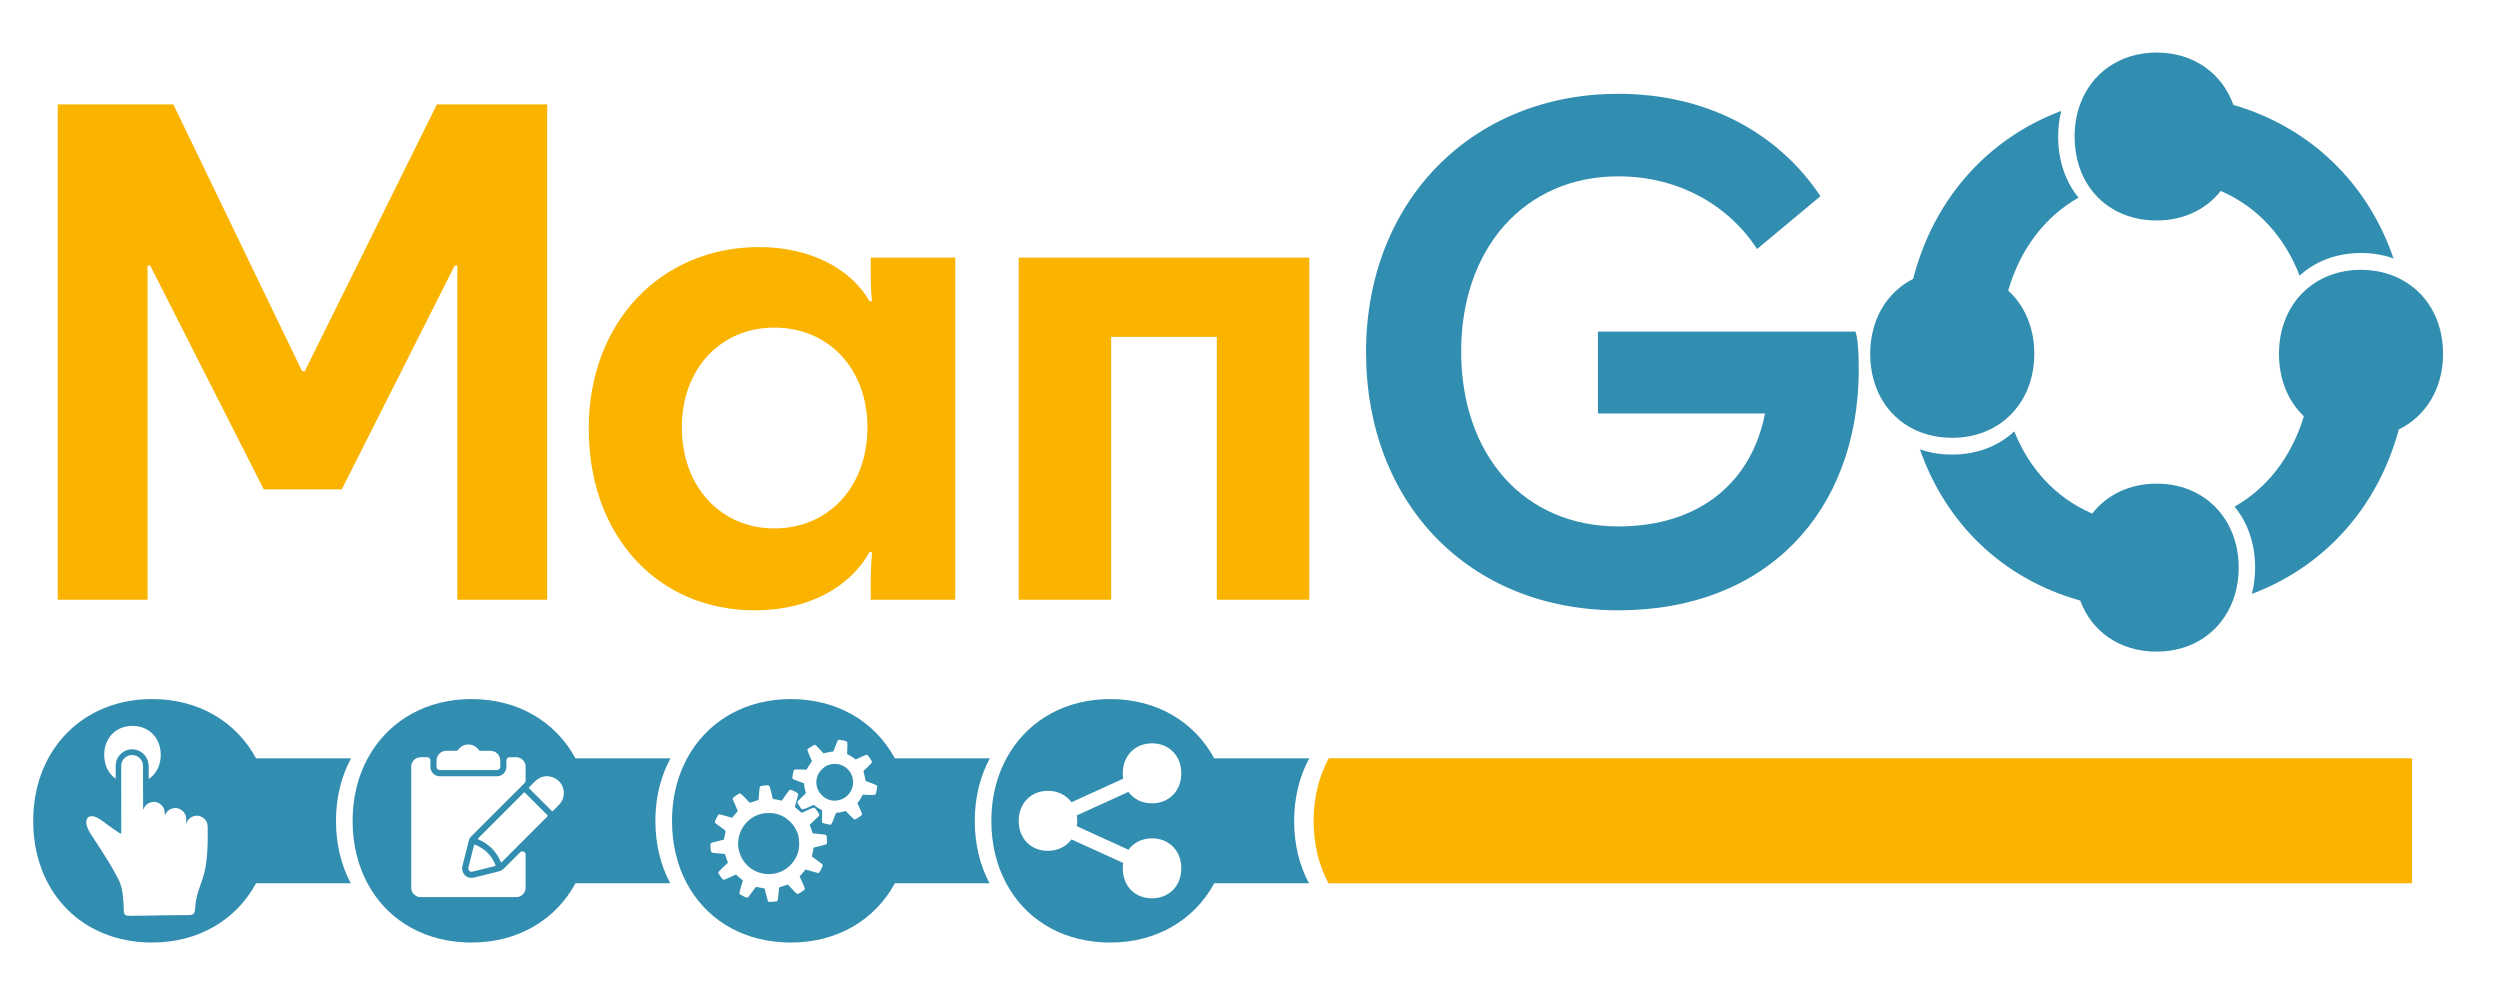 <?xml version="1.0" encoding="utf-8"?>
<!-- Generator: Adobe Illustrator 27.1.1, SVG Export Plug-In . SVG Version: 6.00 Build 0)  -->
<svg version="1.1" xmlns="http://www.w3.org/2000/svg" xmlns:xlink="http://www.w3.org/1999/xlink" x="0px" y="0px"
	 viewBox="0 0 514.33 207.23" style="enable-background:new 0 0 514.33 207.23;" xml:space="preserve">
<style type="text/css">
	.st0{fill:#E6D8BC;}
	.st1{fill:#FBBA27;}
	.st2{fill:#B08728;}
	.st3{fill:#AF8C28;}
	.st4{fill:#F08162;}
	.st5{fill:#318EB0;}
	.st6{fill:#FFFFFF;}
	.st7{fill:#B05B3A;}
	.st8{fill:none;}
	.st9{fill:#020203;}
	.st10{fill:#D8E8F1;}
	.st11{fill:#BE7E11;}
	.st12{fill:#328EB0;}
	.st13{fill:#D68400;}
	.st14{fill:#FAB400;}
	.st15{fill:#C0911F;}
</style>
<g id="Layer_1">
	<g>
		<path class="st14" d="M54.27,100.69L30.9,54.63h-0.54v68.76H11.88V21.48h23.78l26.5,54.9h0.54l27.18-54.9h22.69v101.91H94.09
			V54.63h-0.54l-23.24,46.06H54.27z"/>
		<g>
			<path class="st14" d="M156.18,50.83c10.73,0,19.02,4.62,22.69,11.14h0.54c-0.14-1.09-0.27-2.45-0.27-6.25V53h17.39v70.39h-17.39
				v-3.26c0-3.13,0.14-5.03,0.27-6.52h-0.54c-4.08,7.34-12.77,11.96-23.51,11.96c-20.11,0-34.24-15.35-34.24-37.37
				C121.12,66.18,136.07,50.83,156.18,50.83z M178.46,87.92c0-12.09-8.02-20.52-19.16-20.52c-11.01,0-19.02,8.42-19.02,20.52
				c0,12.23,8.02,20.79,19.02,20.79C170.45,108.71,178.46,100.15,178.46,87.92z"/>
		</g>
		<g>
			<path class="st14" d="M269.36,53v70.39h-19.02V69.31H228.6v54.08h-19.02V53H269.36z"/>
		</g>
		<path class="st12" d="M328.74,68.22h52.99c0.41,1.22,0.68,3.53,0.68,8.02c-0.14,28.81-18.75,49.32-49.46,49.32
			c-30.84,0-51.91-22.15-51.91-53.13c0-30.98,21.74-53.13,51.91-53.13c18.21,0,32.88,8.02,41.58,21.06l-13.04,10.87
			c-6.12-9.38-16.58-14.95-28.54-14.95c-19.29,0-32.34,14.81-32.34,36.01c0,21.33,12.91,36.01,32.34,36.01
			c16.85,0,27.45-9.24,30.17-23.24h-34.38V68.22z"/>
		<path class="st8" d="M391.78,72.43c0-30.98,21.61-53.13,51.91-53.13s51.91,22.15,51.91,53.13c0,30.98-21.61,53.13-51.91,53.13
			C412.84,125.56,391.78,103.41,391.78,72.43z M475.89,72.3c0-21.06-12.77-35.74-32.2-35.74s-32.2,14.68-32.2,35.74
			c0,21.33,12.77,35.87,32.2,35.87S475.89,93.63,475.89,72.3z"/>
	</g>
	<path class="st12" d="M492.43,53.17c-2.04-0.73-4.29-1.12-6.69-1.12c-5.04,0-9.41,1.71-12.64,4.66
		c-3.05-7.95-8.55-13.99-15.86-17.27h-0.01c-0.12-0.06-0.22-0.11-0.34-0.16c-3,3.8-7.65,6.08-13.2,6.08
		c-5.65,0-10.29-2.29-13.27-6.09c-2.31-2.94-3.61-6.79-3.61-11.19c0-2.35,0.38-4.55,1.1-6.53c2.33-6.51,8.22-10.74,15.78-10.74
		s13.46,4.24,15.79,10.77c0.05,0.01,0.09,0.03,0.13,0.04C475.29,26.22,487.11,37.64,492.43,53.17z M493.68,57.32
		c-2.32-1.17-5-1.81-7.94-1.81c-4.63,0-8.64,1.59-11.59,4.32c-3.32,3.08-5.29,7.62-5.29,12.96c0,5.28,1.88,9.77,5.12,12.85
		c-0.04,0.16-0.09,0.31-0.15,0.46v0.01c-2.55,8.06-7.45,14.34-14.11,18.12c2.69,3.26,4.23,7.59,4.23,12.55
		c0,1.91-0.23,3.72-0.67,5.41c14.9-5.61,25.82-17.7,30.18-33.64c0.02-0.07,0.04-0.13,0.05-0.2c5.57-2.71,9.11-8.42,9.11-15.56
		C502.62,65.71,499.16,60.06,493.68,57.32z M456.92,105.63c-2.99-3.83-7.66-6.13-13.23-6.13c-5.59,0-10.27,2.32-13.26,6.16h-0.01
		c-0.11-0.05-0.22-0.1-0.33-0.15c-7.16-3.19-12.59-9.03-15.69-16.76c-3.25,3.02-7.66,4.77-12.76,4.77c-2.4,0-4.63-0.37-6.65-1.07
		c5.36,15.35,17.07,26.61,32.85,31.07c0.05,0.02,0.09,0.03,0.14,0.04c2.35,6.37,8.12,10.5,15.71,10.5c7.48,0,13.34-4.16,15.72-10.58
		c0.75-2.03,1.16-4.28,1.16-6.7C460.57,112.4,459.24,108.57,456.92,105.63z M427.62,40.66c-2.68-3.27-4.19-7.61-4.19-12.58
		c0-1.85,0.22-3.61,0.63-5.26c-15.13,5.68-26.16,18.04-30.4,34.32c-0.02,0.07-0.04,0.15-0.06,0.23c-5.42,2.75-8.84,8.38-8.84,15.42
		c0,7.11,3.42,12.8,8.97,15.52c2.3,1.14,4.97,1.76,7.91,1.76c4.68,0,8.72-1.62,11.67-4.41c3.27-3.08,5.21-7.58,5.21-12.87
		c0-5.38-2-9.94-5.37-13.02c0.04-0.14,0.08-0.29,0.13-0.43C415.79,51.05,420.78,44.54,427.62,40.66z"/>
	<g>
		<path class="st12" d="M172.98,157.36c-0.92-0.34-2.15-0.24-3.05,0.24c-0.52,0.28-1.31,1.1-1.58,1.64
			c-0.74,1.51-0.46,3.16,0.72,4.35c0.75,0.76,1.63,1.13,2.65,1.13c2.1-0.01,3.79-1.69,3.79-3.78c0-1.01-0.39-1.96-1.08-2.66
			C174,157.84,173.61,157.59,172.98,157.36z"/>
		<path class="st12" d="M159.37,167.36c-0.62-0.12-1.92-0.11-2.52,0.01c-2.76,0.6-4.77,2.93-4.98,5.8c-0.11,1.44,0.37,3,1.29,4.21
			c2.02,2.64,5.83,3.25,8.58,1.35c1.17-0.81,2.13-2.18,2.52-3.59c0.21-0.8,0.21-2.38,0-3.18
			C163.61,169.58,161.75,167.83,159.37,167.36z"/>
		<path class="st12" d="M118.39,156.01c-4.06-7.5-11.78-12.19-21.37-12.19c-0.58,0-1.15,0.01-1.7,0.05
			c-8.79,0.51-15.86,5.09-19.67,12.14c-2,3.68-3.11,8.05-3.11,12.86c0,4.81,1.08,9.17,3.06,12.85c3.76,7.05,10.77,11.63,19.71,12.14
			c0.55,0.04,1.13,0.05,1.71,0.05c9.58,0,17.32-4.69,21.38-12.19h19.49c-1.98-3.68-3.06-8.04-3.06-12.85
			c0-4.81,1.11-9.19,3.11-12.86H118.39z M89.83,156.2c0.08-0.85,0.86-1.63,1.71-1.71c0.76-0.07,1.53-0.02,2.3-0.02
			c0.18,0,0.29-0.05,0.4-0.2c1.06-1.48,3.23-1.47,4.27,0.02c0.09,0.13,0.19,0.19,0.35,0.18c0.68-0.01,1.37-0.01,2.05,0
			c0.98,0.01,1.77,0.65,1.97,1.6c0.03,0.13,0.04,0.27,0.05,0.41c0.01,0.4,0,0.8,0,1.19c0,0.49-0.28,0.76-0.76,0.76
			c-1.94,0-3.87,0-5.81,0c-1.92,0-3.85,0-5.77,0c-0.51,0-0.79-0.27-0.78-0.78C89.81,157.17,89.78,156.69,89.83,156.2z
			 M107.78,183.75c-0.31,0.44-0.75,0.7-1.27,0.81c-6.76,0-13.52,0-20.28,0c-0.22-0.06-0.44-0.12-0.64-0.24
			c-0.53-0.32-0.85-0.78-0.98-1.39c0-8.51,0-17.01,0-25.52c0.01-0.04,0.03-0.09,0.04-0.13c0.24-0.83,0.78-1.34,1.64-1.47
			c0.55-0.08,1.12-0.04,1.68-0.02c0.33,0.01,0.57,0.31,0.57,0.65c0,0.4,0,0.8,0,1.19c0,0.16,0.01,0.33,0.04,0.49
			c0.19,0.94,0.97,1.58,1.93,1.58c3.92,0,7.83,0,11.75,0c0.11,0,0.22-0.02,0.33-0.03c0.83-0.14,1.5-0.87,1.58-1.71
			c0.05-0.5,0.01-1,0.02-1.5c0.01-0.39,0.28-0.68,0.67-0.68c0.46,0,0.93-0.01,1.39,0c1.01,0.02,1.88,0.91,1.88,1.91
			c0,0.91-0.01,1.82,0.01,2.73c0.01,0.33-0.11,0.58-0.34,0.81c-1.69,1.68-3.38,3.37-5.06,5.05c-1.91,1.91-3.81,3.81-5.72,5.72
			c-0.28,0.28-0.49,0.6-0.59,0.99c-0.43,1.74-0.87,3.47-1.3,5.21c-0.07,0.26-0.08,0.53-0.03,0.79c0.22,1.17,1.28,1.84,2.43,1.55
			c1.68-0.42,3.36-0.85,5.05-1.26c0.44-0.11,0.81-0.32,1.13-0.64c1.08-1.08,2.16-2.16,3.24-3.24c0.23-0.23,0.48-0.3,0.78-0.18
			c0.27,0.1,0.4,0.34,0.4,0.67c0,2.25,0,4.49,0,6.74C108.14,183.05,108.02,183.42,107.78,183.75z M97.78,173.79
			c1.96,0.81,3.35,2.19,4.14,4.16c0.07,0.18,0.07,0.18-0.12,0.23c-1.52,0.38-3.04,0.76-4.57,1.14c-0.48,0.12-0.88-0.18-0.88-0.75
			c0-0.11,0.07-0.31,0.12-0.5c0.34-1.39,0.69-2.77,1.04-4.15C97.57,173.71,97.57,173.7,97.78,173.79z M112.62,167.97
			c-3.13,3.12-6.25,6.25-9.38,9.38c-0.13,0.13-0.14,0.13-0.21-0.04c-0.93-2.15-2.46-3.7-4.62-4.62c-0.17-0.07-0.17-0.08-0.02-0.24
			c2.48-2.48,4.95-4.95,7.43-7.43c0.64-0.64,1.27-1.27,1.91-1.91c0.04-0.04,0.08-0.09,0.14-0.11c0.07,0.01,0.1,0.06,0.14,0.1
			c1.11,1.1,2.21,2.21,3.31,3.31c0.44,0.44,0.87,0.88,1.31,1.31C112.71,167.82,112.71,167.87,112.62,167.97z M115.02,165.55
			c-0.42,0.43-0.85,0.85-1.27,1.28c-0.09,0.09-0.15,0.09-0.24,0c-1.55-1.55-3.09-3.1-4.64-4.64c-0.07-0.07-0.12-0.12-0.02-0.21
			c0.5-0.49,0.96-1.02,1.5-1.47c1.02-0.83,2.17-1.04,3.4-0.58c1.22,0.46,1.95,1.37,2.2,2.65c0.04,0.19,0.05,0.38,0.04,0.58
			C115.99,164.09,115.66,164.89,115.02,165.55z"/>
		<path class="st12" d="M52.68,156.01c-4.06-7.5-11.78-12.19-21.37-12.19c-0.58,0-1.15,0.01-1.7,0.05
			c-13.39,0.79-22.78,10.98-22.78,25c0,14.02,9.16,24.2,22.76,24.99c0.57,0.04,1.13,0.05,1.71,0.05c9.58,0,17.32-4.69,21.38-12.19
			h19.48c-1.96-3.68-3.04-8.04-3.04-12.85c0-4.81,1.11-9.19,3.11-12.86H52.68z M27.25,149.34c3.4,0,5.82,2.48,5.82,5.96
			c0,2.17-0.94,3.95-2.48,4.98c0-0.81,0-1.62,0-2.43c0-0.24-0.01-0.47-0.04-0.7c-0.19-1.68-1.67-3-3.36-3
			c-0.26,0-0.52,0.03-0.77,0.09c-1.53,0.36-2.6,1.71-2.62,3.27c-0.01,0.4,0,0.8,0,1.2v1.51c-1.48-1.04-2.36-2.79-2.36-4.92
			C21.43,151.82,23.85,149.34,27.25,149.34z M42.73,172.95c-0.01,0.47-0.01,0.93-0.04,1.39c-0.02,0.42-0.05,0.85-0.08,1.27
			c-0.02,0.24-0.04,0.48-0.06,0.72c-0.14,1.52-0.39,3.01-0.87,4.46c-0.24,0.72-0.5,1.44-0.75,2.17c-0.26,0.74-0.47,1.5-0.6,2.28
			c-0.06,0.36-0.11,0.72-0.14,1.09c-0.02,0.32-0.06,0.64-0.09,0.97c-0.01,0.13-0.04,0.26-0.09,0.39c-0.1,0.26-0.28,0.43-0.55,0.5
			c-0.22,0.06-0.44,0.08-0.66,0.08h-1.5c-0.73,0-1.46,0-2.19,0.02c-1.01,0.02-2.03,0.01-3.04,0.05c-1.32,0.05-2.64,0.03-3.96,0.05
			c-0.37,0.01-0.74,0.03-1.11,0.03H27c-0.26,0-0.53-0.02-0.79-0.04c-0.09-0.01-0.18-0.03-0.27-0.06c-0.18-0.06-0.31-0.19-0.38-0.37
			c-0.04-0.11-0.06-0.22-0.07-0.34c-0.04-0.33-0.04-0.66-0.05-0.99c0-0.52-0.05-1.04-0.09-1.56c-0.03-0.49-0.09-0.97-0.16-1.46
			c-0.16-1.06-0.46-2.07-0.99-3.01c-0.27-0.47-0.52-0.96-0.78-1.44c-0.46-0.84-0.96-1.65-1.46-2.46c-0.86-1.39-1.75-2.75-2.64-4.11
			c-0.27-0.41-0.53-0.82-0.79-1.24c-0.24-0.37-0.43-0.77-0.58-1.18c-0.13-0.37-0.21-0.75-0.19-1.15c0.01-0.18,0.05-0.35,0.12-0.51
			c0.13-0.28,0.35-0.46,0.64-0.54c0.12-0.03,0.24-0.05,0.36-0.05c0.16,0,0.32,0.03,0.48,0.07c0.4,0.1,0.76,0.28,1.11,0.5
			c0.18,0.12,0.36,0.24,0.53,0.37c0.79,0.61,1.61,1.17,2.43,1.75c0.29,0.2,0.58,0.41,0.88,0.61c0.11,0.07,0.22,0.14,0.34,0.22
			c0.03,0.02,0.07,0.04,0.11,0.05c0.02,0.01,0.04,0.01,0.06,0.01c0.07,0,0.11-0.04,0.12-0.12c0.01-0.07,0.01-0.13,0.01-0.2
			c0-3.44,0-6.87-0.01-10.31v-1.67c0-0.55,0-1.1,0-1.64c0.01-1.03,0.73-1.92,1.73-2.16c0.17-0.04,0.34-0.06,0.51-0.06
			c1.12,0,2.09,0.86,2.22,1.98c0.02,0.19,0.03,0.38,0.03,0.57c0,1.01,0,2.01,0,3.02c0,1.8,0.01,3.6,0.01,5.4v0.27
			c0.07-0.03,0.07-0.09,0.08-0.13c0.39-0.87,1.06-1.37,2-1.46c0.06-0.01,0.12-0.01,0.18-0.01c0.38,0,0.74,0.12,1.08,0.32
			c0.64,0.39,1.01,0.95,1.09,1.69c0.02,0.18,0.03,0.35,0.03,0.52c0,0.07-0.01,0.14,0.02,0.22c0.07-0.03,0.07-0.09,0.09-0.14
			c0.4-0.83,1.07-1.27,1.98-1.34c0.03,0,0.07,0,0.1,0c0.18,0,0.36,0.03,0.54,0.08c1.12,0.3,1.67,1.32,1.67,2.11
			c0,0.32,0,0.65,0,1.02c0.05-0.12,0.09-0.19,0.12-0.26c0.23-0.52,0.6-0.92,1.12-1.16c0.32-0.15,0.65-0.22,0.96-0.22
			c0.43,0,0.86,0.14,1.26,0.42c0.63,0.43,0.95,1.06,0.97,1.82C42.75,170.99,42.75,171.97,42.73,172.95z"/>
		<path class="st12" d="M184.1,156.01c-4.06-7.5-11.78-12.19-21.37-12.19c-0.58,0-1.15,0.01-1.7,0.05
			c-8.79,0.51-15.86,5.09-19.67,12.14c-2,3.68-3.11,8.05-3.11,12.86c0,4.81,1.08,9.17,3.04,12.85c3.77,7.05,10.78,11.63,19.72,12.14
			c0.57,0.04,1.13,0.05,1.71,0.05c9.58,0,17.32-4.69,21.38-12.19h19.48c-1.96-3.68-3.04-8.04-3.04-12.85
			c0-4.81,1.11-9.19,3.11-12.86H184.1z M170.04,173.66c-0.1,0.09-0.95,0.32-2.55,0.69c-0.12,0.03-0.15,0.1-0.19,0.44
			c-0.03,0.22-0.1,0.62-0.17,0.89c-0.07,0.27-0.11,0.5-0.1,0.53c0.02,0.03,0.52,0.39,1.11,0.81c0.74,0.52,1.09,0.81,1.11,0.92
			c0.03,0.11-0.05,0.34-0.25,0.76c-0.36,0.72-0.5,0.92-0.67,0.92c-0.07,0-0.69-0.17-1.37-0.38c-0.68-0.21-1.25-0.36-1.26-0.35
			c-0.07,0.12-0.61,0.76-0.87,1.05l-0.33,0.35l0.55,1.19c0.3,0.65,0.54,1.25,0.54,1.33c0,0.07-0.07,0.2-0.15,0.28
			c-0.33,0.3-1.19,0.83-1.35,0.83s-0.62-0.44-1.72-1.64l-0.3-0.32l-0.64,0.23c-0.34,0.13-0.74,0.25-0.88,0.28
			c-0.29,0.05-0.27,0.01-0.4,1.48c-0.09,1.1-0.15,1.41-0.32,1.48c-0.06,0.02-0.44,0.07-0.85,0.1c-0.6,0.05-0.76,0.05-0.88-0.03
			c-0.12-0.08-0.21-0.34-0.46-1.41c-0.28-1.16-0.33-1.31-0.46-1.33c-0.08-0.01-0.44-0.08-0.78-0.14c-0.35-0.07-0.7-0.13-0.78-0.15
			c-0.11-0.03-0.26,0.15-0.86,1c-0.4,0.56-0.78,1.07-0.83,1.11c-0.19,0.15-0.44,0.09-1.12-0.27c-0.6-0.32-0.67-0.37-0.69-0.55
			c-0.01-0.11,0.15-0.74,0.35-1.41l0.37-1.21l-0.21-0.17c-0.11-0.09-0.44-0.37-0.72-0.61l-0.5-0.44l-1.22,0.56
			c-1.03,0.48-1.25,0.55-1.39,0.5c-0.17-0.06-0.91-1.09-1.01-1.4c-0.05-0.15,0.05-0.26,0.97-1.15l1.02-0.97l-0.17-0.4
			c-0.09-0.22-0.23-0.62-0.31-0.88l-0.14-0.48l-0.42-0.04c-0.23-0.03-0.83-0.08-1.32-0.12c-1.18-0.11-1.17-0.1-1.23-1.12
			c-0.03-0.49-0.02-0.79,0.03-0.88c0.08-0.15,0.19-0.19,1.64-0.54l1.07-0.25l0.05-0.23c0.03-0.19,0.09-0.5,0.3-1.5
			c0.02-0.11-0.17-0.28-1.01-0.86c-0.58-0.4-1.09-0.8-1.15-0.89c-0.1-0.16-0.09-0.19,0.27-0.93c0.25-0.52,0.42-0.78,0.51-0.81
			c0.09-0.03,0.63,0.1,1.43,0.34l1.29,0.38l0.17-0.22c0.09-0.13,0.36-0.43,0.58-0.67c0.23-0.24,0.42-0.48,0.42-0.52
			c0-0.05-0.24-0.61-0.54-1.26c-0.39-0.85-0.53-1.22-0.5-1.33c0.05-0.19,1.27-1.03,1.5-1.03c0.14,0,1.02,0.85,1.76,1.7
			c0.25,0.3,0.17,0.3,1.27-0.08l0.77-0.26l0.11-1.17c0.06-0.64,0.11-1.23,0.11-1.3c0.01-0.08,0.06-0.21,0.13-0.29
			c0.09-0.12,0.22-0.15,0.82-0.2c0.39-0.03,0.74-0.06,0.78-0.07c0.05,0,0.15,0.05,0.23,0.11c0.12,0.09,0.21,0.39,0.46,1.42l0.32,1.3
			l0.58,0.09c0.32,0.04,0.73,0.13,0.91,0.18l0.33,0.09l0.66-0.95c0.86-1.22,0.95-1.32,1.14-1.32c0.23,0,1.48,0.64,1.57,0.81
			c0.06,0.11,0,0.38-0.3,1.38c-0.2,0.68-0.37,1.27-0.37,1.32c0,0.05,0.13,0.18,0.29,0.3c0.15,0.11,0.47,0.38,0.69,0.58l0.42,0.38
			l1.15-0.54c0.64-0.3,1.24-0.54,1.35-0.54c0.2,0,0.25,0.06,0.83,0.9c0.17,0.25,0.31,0.52,0.31,0.59c0,0.14-0.09,0.24-1.29,1.37
			l-0.71,0.68l0.22,0.56c0.13,0.31,0.26,0.7,0.31,0.88c0.05,0.22,0.11,0.32,0.18,0.32c0.07,0.01,0.66,0.06,1.34,0.13
			c1.03,0.09,1.25,0.13,1.35,0.25c0.11,0.11,0.13,0.26,0.17,0.93C170.17,173.48,170.16,173.55,170.04,173.66z M180.35,162.57
			c-0.21,1.08-0.13,1.03-1.66,0.97l-1.19-0.05l-0.23,0.44c-0.12,0.25-0.37,0.64-0.55,0.87l-0.33,0.42l0.51,1.11
			c0.34,0.76,0.49,1.16,0.46,1.25c-0.06,0.18-1.29,1.01-1.51,1.01c-0.13,0-0.37-0.21-1.01-0.87l-0.84-0.88l-0.66,0.17
			c-0.36,0.1-0.78,0.17-0.91,0.17c-0.14,0-0.3,0.02-0.36,0.04c-0.06,0.02-0.28,0.5-0.49,1.09c-0.21,0.58-0.45,1.13-0.53,1.21
			l-0.15,0.16l-0.78-0.15c-0.43-0.08-0.83-0.19-0.9-0.23c-0.11-0.08-0.12-0.2-0.1-1.35l0.02-1.26l-0.47-0.25
			c-0.26-0.14-0.64-0.39-0.84-0.56c-0.21-0.17-0.39-0.3-0.41-0.3c-0.01,0-0.49,0.21-1.05,0.47c-0.97,0.44-1.27,0.53-1.44,0.42
			c-0.15-0.1-0.9-1.29-0.9-1.44c0-0.1,0.26-0.4,0.89-0.99l0.88-0.85l-0.15-0.56c-0.08-0.3-0.17-0.76-0.19-1.01l-0.04-0.46
			l-1.15-0.42c-0.88-0.33-1.16-0.46-1.22-0.58c-0.11-0.22,0.17-1.68,0.35-1.8c0.1-0.07,0.37-0.08,1.33-0.05l1.21,0.04l0.22-0.41
			c0.12-0.22,0.37-0.6,0.55-0.85c0.19-0.25,0.34-0.47,0.34-0.5c0-0.03-0.21-0.51-0.47-1.07c-0.45-0.99-0.52-1.23-0.42-1.39
			c0.11-0.16,1.29-0.9,1.45-0.9c0.12,0,0.37,0.21,1,0.88l0.83,0.88l0.69-0.17c0.38-0.09,0.82-0.17,0.97-0.17
			c0.16,0,0.32-0.04,0.36-0.09c0.03-0.04,0.23-0.55,0.44-1.12c0.22-0.6,0.44-1.09,0.52-1.16c0.17-0.14,0.08-0.14,0.95,0.03
			c1.05,0.21,1.01,0.13,0.95,1.62l-0.04,1.21l0.42,0.21c0.23,0.12,0.63,0.38,0.88,0.56l0.46,0.34l1.03-0.48
			c0.57-0.26,1.12-0.48,1.23-0.48c0.19,0,0.25,0.07,0.64,0.65c0.27,0.4,0.44,0.72,0.44,0.84c0,0.14-0.18,0.35-0.87,1.01l-0.87,0.83
			l0.17,0.7c0.09,0.39,0.19,0.85,0.21,1.03l0.05,0.32l1.07,0.39c0.59,0.22,1.13,0.46,1.21,0.53l0.13,0.14L180.35,162.57z"/>
		<path class="st12" d="M269.36,156.01H249.8c-4.06-7.5-11.78-12.19-21.37-12.19c-0.58,0-1.15,0.01-1.7,0.05
			c-8.79,0.51-15.86,5.09-19.67,12.14c-2,3.68-3.11,8.05-3.11,12.86c0,4.81,1.08,9.17,3.06,12.85c3.76,7.05,10.77,11.63,19.71,12.14
			c0.55,0.04,1.13,0.05,1.71,0.05c9.58,0,17.32-4.69,21.38-12.19h19.49c-1.98-3.68-3.06-8.04-3.06-12.85
			C266.25,164.07,267.36,159.69,269.36,156.01z M221.62,168.87c0,0.38-0.03,0.75-0.09,1.1l10.64,4.85c1.07-1.46,2.78-2.35,4.84-2.35
			c3.52,0,6.02,2.57,6.02,6.17s-2.51,6.17-6.02,6.17c-3.58,0-6.02-2.57-6.02-6.17c0-0.38,0.03-0.75,0.09-1.1l-10.64-4.85
			c-1.07,1.46-2.78,2.35-4.84,2.35c-3.58,0-6.02-2.57-6.02-6.17s2.51-6.17,6.02-6.17c2.07,0,3.78,0.89,4.84,2.35l10.64-4.85
			c-0.05-0.36-0.09-0.72-0.09-1.1c0-3.6,2.51-6.17,6.02-6.17c3.52,0,6.02,2.57,6.02,6.17s-2.51,6.17-6.02,6.17
			c-2.1,0-3.8-0.89-4.86-2.35l-10.62,4.84C221.59,168.12,221.62,168.49,221.62,168.87z"/>
	</g>
	<path class="st14" d="M273.36,156.01c-2,3.68-3.11,8.05-3.11,12.86c0,4.81,1.08,9.17,3.06,12.85h222.92v-25.72H273.36z"/>
</g>
<g id="Guides__x26__margins">
</g>
</svg>
